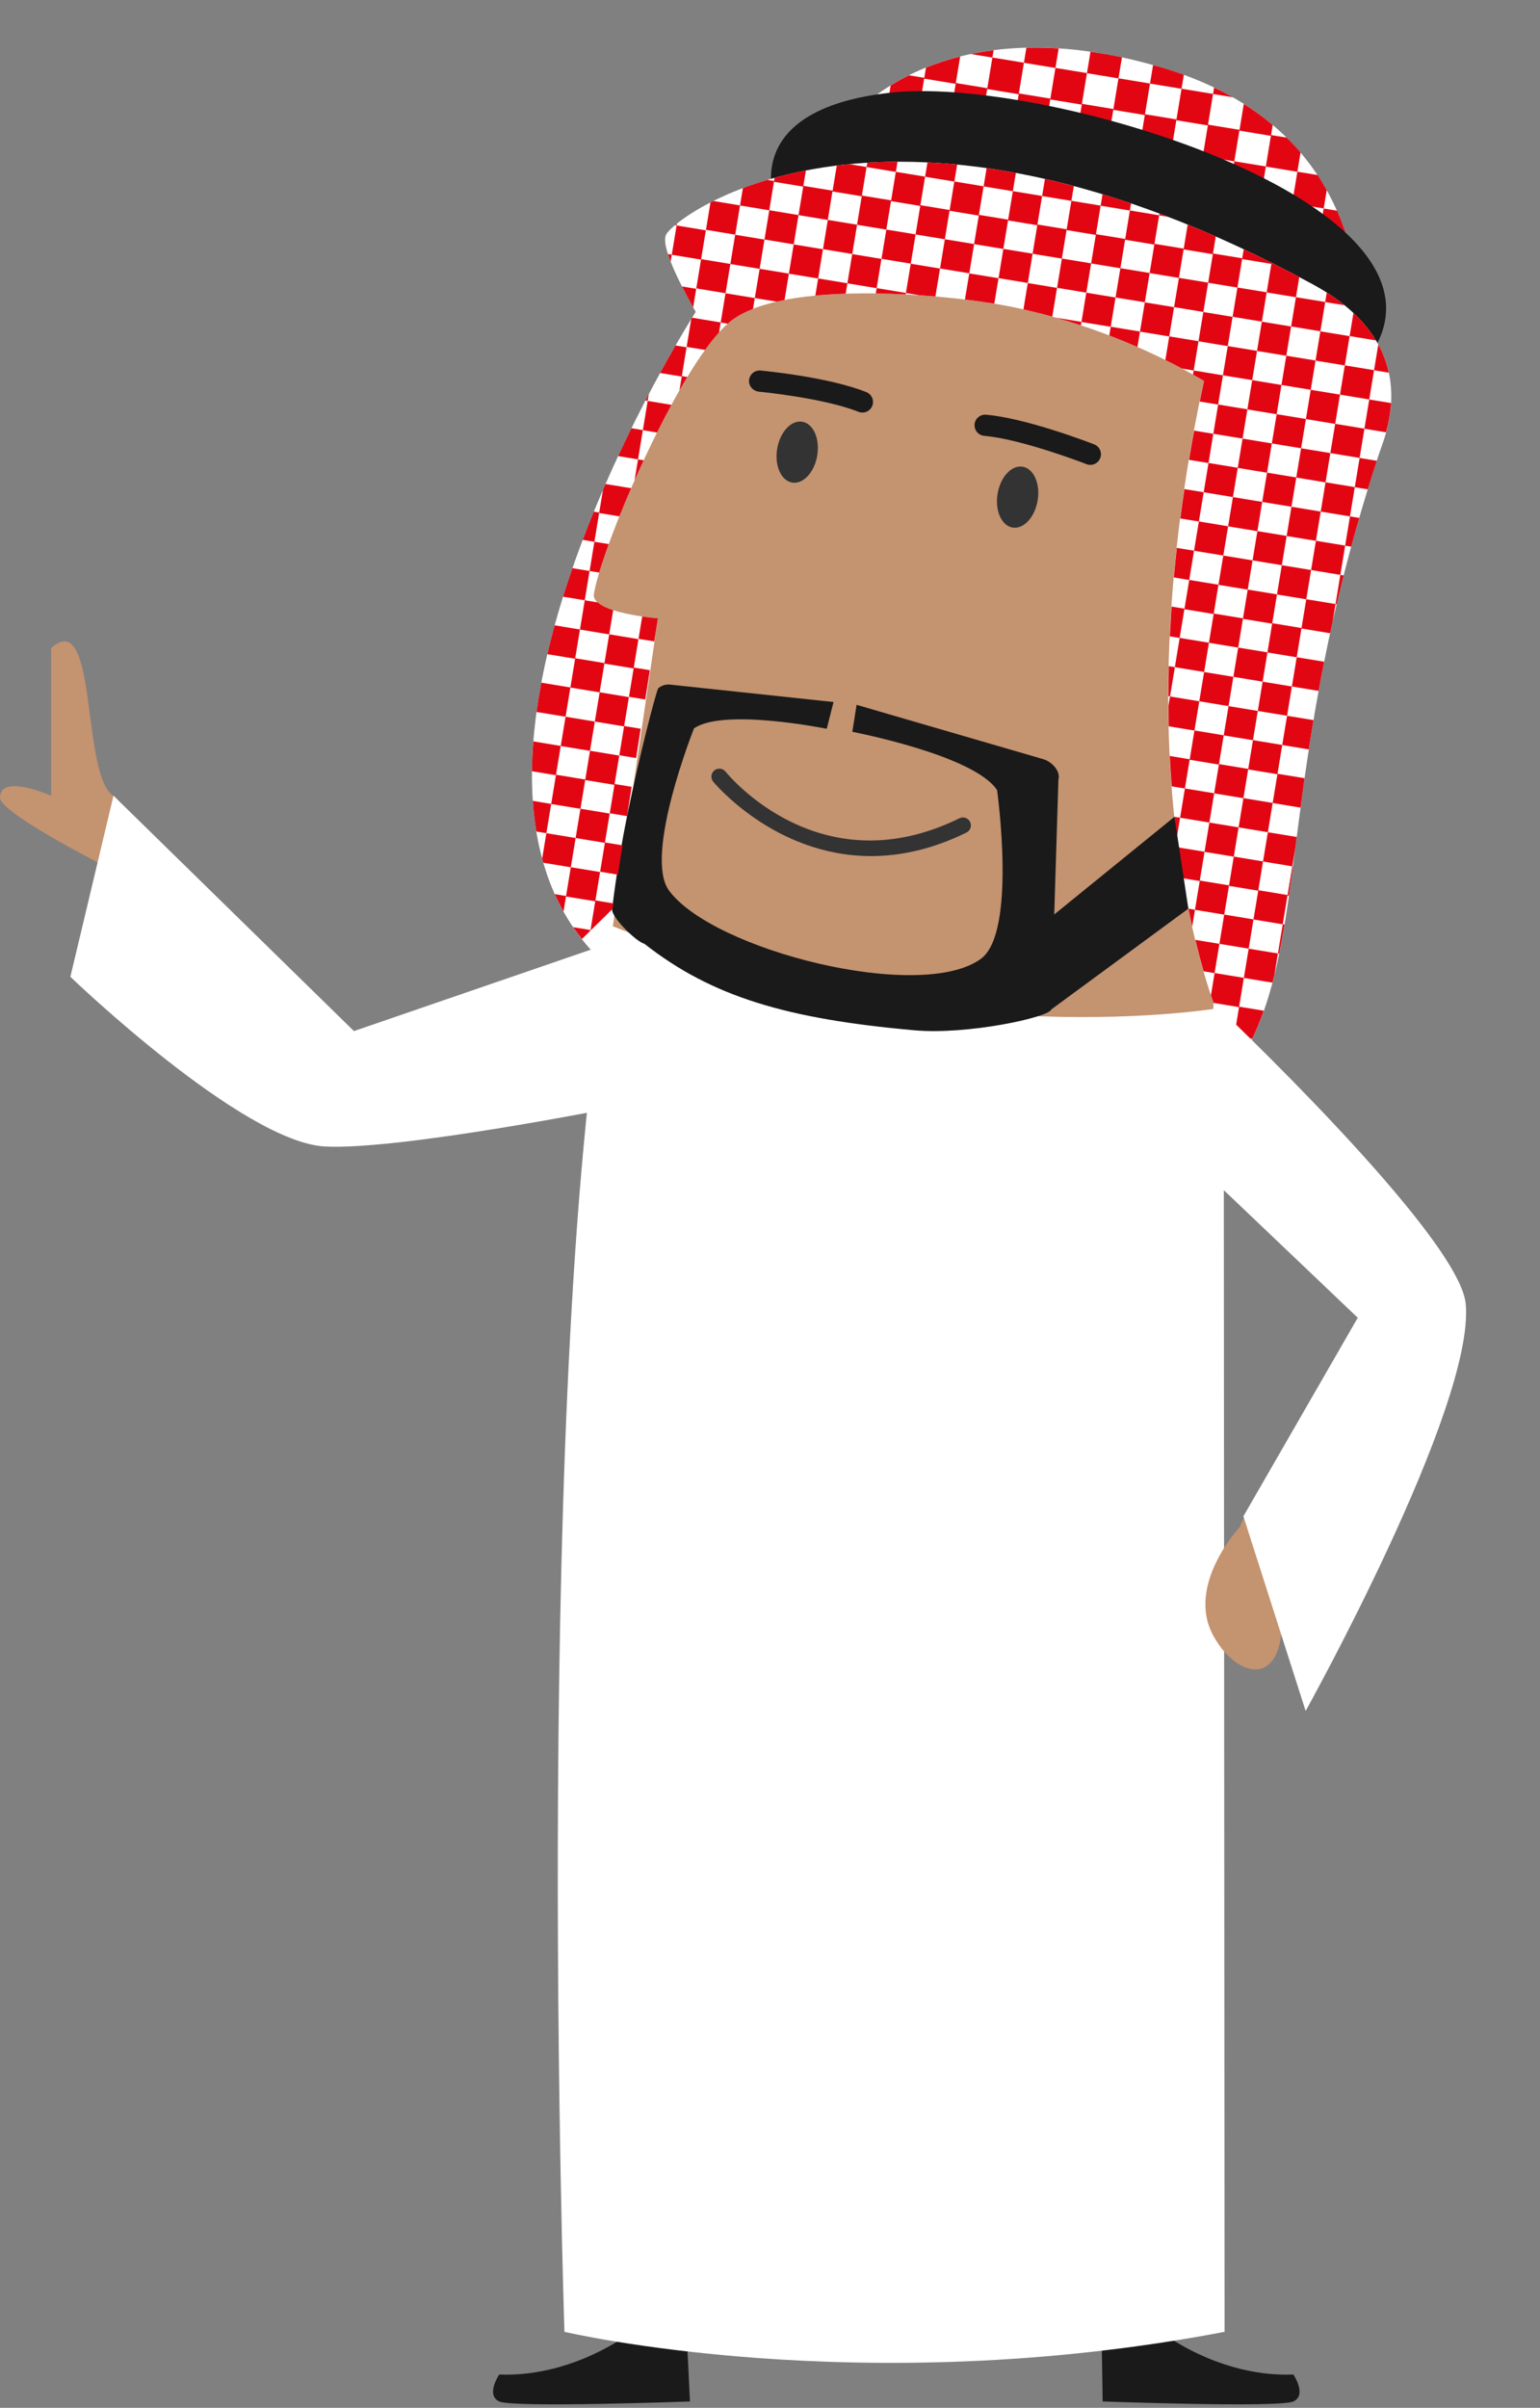 <?xml version="1.0" encoding="UTF-8" standalone="no"?><svg xmlns="http://www.w3.org/2000/svg" xmlns:xlink="http://www.w3.org/1999/xlink" contentScriptType="text/ecmascript" fill="#000000" width="336.6" zoomAndPan="magnify" contentStyleType="text/css" viewBox="-0.0 -10.4 336.6 526.0" height="526" preserveAspectRatio="xMidYMid meet" version="1"><rect x="-0.0" y="-10.4" width="336.6" height="526.0" fill="#808080" stroke="none"/><g><g id="change1_1"><path fill="#1a1a1a" d="M282.694,508.324c0,0,3.043,4.465,0,5.887c-3.045,1.418-41.686,0-41.686,0l-0.219-13.682 l14.975-0.16C255.765,500.369,267.676,508.931,282.694,508.324z"/></g><g id="change1_2"><path fill="#1a1a1a" d="M109.117,508.324c0,0-3.04,4.465,0,5.89c3.044,1.415,41.688,0,41.688,0l-0.685-14.151 l-14.077,0.307C136.043,500.369,124.134,508.931,109.117,508.324z"/></g><g id="change2_1"><path fill="#ffffff" d="M133.452,195.57c-17.18,90.457-10.08,303.426-10.08,303.426s64.537,15.259,144.287,0 l-0.2-303.426H133.452z"/></g><g id="change2_2"><path fill="#ffffff" d="M152.067,57.734c0,0-62.748,97.582-22.088,140.256c40.66,42.671,75.956-0.56,75.956-0.56 L177.266,45.566L152.067,57.734z"/></g><g id="change2_3"><path fill="#ffffff" d="M184.883,16.559c0,0,19.831-26.912,69.325-12.119c49.496,14.793,42.567,60.833,42.567,60.833 L184.883,16.559z"/></g><g fill="#e20613" id="change3_2"><path fill="inherit" d="M212.221,1.406l4.685,0.772l-1.103,6.693l-6.889-1.136l0.957-5.794 c-2.734,0.686-5.22,1.518-7.477,2.431l-0.367,2.227l-3.359-0.553c-1.457,0.725-2.782,1.473-3.995,2.224 l-0.671,4.064l-4.122-0.681c-1.44,1.169-2.547,2.221-3.351,3.055l-0.391,2.374l3.813,1.661l2.914,0.481 l1.132-6.872l6.893,1.138l-1.134,6.87l6.889,1.138l1.134-6.873l6.889,1.137l-1.133,6.87l6.888,1.137 l1.133-6.869l6.892,1.135l-1.134,6.871l6.889,1.137l1.134-6.872l6.891,1.137l-1.133,6.871l6.891,1.137 l1.133-6.87l6.889,1.136l-1.134,6.869l6.891,1.138l1.134-6.87l6.887,1.135l-1.133,6.873l6.891,1.135 l1.135-6.871l6.889,1.137l-1.135,6.869l6.893,1.138l0.659-3.999c-0.618-1.105-1.272-2.206-1.999-3.298 l-4.415-0.73l0.692-4.203c-0.938-1.098-1.953-2.178-3.032-3.241l-3.415-0.561l0.362-2.207 c-1.91-1.61-4.013-3.15-6.319-4.604l-0.935,5.673l-6.889-1.136l1.103-6.693l4.328,0.714 c-1.302-0.741-2.671-1.446-4.096-2.128l-0.23,1.394l-6.889-1.136l0.503-3.055 c-1.449-0.526-2.954-1.024-4.514-1.49c-0.752-0.225-1.476-0.411-2.213-0.617l-0.665,4.027l-6.89-1.138 l0.756-4.591c-2.375-0.507-4.656-0.896-6.877-1.214l-0.77,4.668l-6.889-1.136l0.7-4.255 c-2.458-0.157-4.81-0.201-7.055-0.143l-0.538,3.262l-6.889-1.135l0.262-1.587 C215.444,0.795,213.797,1.076,212.221,1.406z M207.781,14.606l-6.889-1.138l1.103-6.691l6.889,1.135L207.781,14.606 z M270.891,18.138l6.891,1.136l-1.103,6.694l-6.893-1.137L270.891,18.138z M264.002,17.001l-1.105,6.694 l-6.89-1.136l1.103-6.693L264.002,17.001z M251.357,7.86l6.889,1.138l-1.105,6.691l-6.887-1.135L251.357,7.86z M250.223,14.73l-1.105,6.693l-6.89-1.137l1.105-6.693L250.223,14.73z M237.575,5.587l6.891,1.137l-1.103,6.694 l-6.892-1.137L237.575,5.587z M236.441,12.457l-1.103,6.693l-6.889-1.137l1.103-6.692L236.441,12.457z M223.795,3.316l6.892,1.135l-1.105,6.693l-6.89-1.138L223.795,3.316z M222.663,10.184l-1.105,6.694l-6.887-1.137 l1.104-6.693L222.663,10.184z"/><path fill="inherit" d="M192.744 19.958L199.349 22.835 199.753 20.38 192.862 19.243z"/><path fill="inherit" d="M288.181,42.042l6.736,1.109c-0.68-2.439-1.558-4.966-2.68-7.519l-2.92-0.483l-1.133,6.871 l-6.893-1.137l1.134-6.869l-6.889-1.136l-1.132,6.87l-6.893-1.138l1.134-6.869l-6.888-1.138l-0.847,5.133 c2.132,0.908,4.21,1.855,6.228,2.833l0.37,0.061l-0.017,0.109c2.254,1.101,4.439,2.237,6.518,3.399 l0.391-2.373l6.888,1.138l-1.132,6.869l6.892,1.137L288.181,42.042z"/><path fill="inherit" d="M285.186,60.206l0.727-4.404l6.889,1.136l-1.015,6.143l2.765,1.204l2.327,0.383 c0.119-1.079,0.332-3.593,0.225-7.039l-4.299-0.709l1.133-6.871l-6.888-1.136l-1.134,6.87l-6.892-1.138 l1.134-6.869l-1.402-0.232c-0.227,1.71-0.546,4.186-0.885,6.932l1.15,0.188l-0.44,2.667L285.186,60.206z"/><path fill="inherit" d="M295.014,43.52l-1.077,6.527l2.525,0.417C296.14,48.281,295.672,45.949,295.014,43.52z"/><path fill="inherit" d="M220.419,23.788l-0.269,1.625c2.579,0.249,4.922,0.527,6.946,0.802l0.213-1.29L220.419,23.788z"/><path fill="inherit" d="M206.642,21.516l-0.504,3.05c2.393,0.052,4.75,0.157,7.028,0.298l0.364-2.212 L206.642,21.516z"/><path fill="inherit" d="M234.198,26.061l-0.213,1.29c2.284,0.449,4.561,0.969,6.824,1.546l0.28-1.699 L234.198,26.061z"/><path fill="inherit" d="M247.981,28.334l-0.411,2.486c2.267,0.709,4.5,1.472,6.699,2.281l0.6-3.632L247.981,28.334z"/></g><g id="change1_3"><path fill="#1a1a1a" d="M169.678,34.691c0,0-9.433-21.211,25.314-24.88c36.758-3.883,141.607,29.217,97.189,64.977 C247.765,110.546,169.678,34.691,169.678,34.691z"/></g><g id="change2_4"><path fill="#ffffff" d="M156.874,65.725c0,0-13.268-20.609-11.304-24.829c1.966-4.22,48.946-39.573,141.487,10.881 c33.646,18.344,7.082,48.883,7.082,48.883L156.874,65.725z"/></g><g id="change4_1"><path fill="#c49370" d="M133.95,191.943l9.851-67.267c0,0-14.675-1.162-13.991-5.316 c1.777-10.803,19.198-51.414,30.068-59.733c11.647-8.914,45.492-5.668,57.167-3.744 c33.614,5.544,67.193,26.832,67.198,38.776c0,0,11.688,6.55,10.07,16.364 c-1.619,9.815-12.844,12.053-12.844,12.053l-14.383,86.652C267.087,209.728,205.347,220.715,133.95,191.943z"/></g><g id="change5_1"><path fill="#333333" d="M178.624,89.099c-0.608,3.668-3.057,6.319-5.473,5.921c-2.423-0.401-3.889-3.702-3.285-7.372 c0.61-3.67,3.062-6.318,5.476-5.918C177.769,82.129,179.241,85.428,178.624,89.099z"/></g><g id="change5_2"><path fill="#333333" d="M226.797,98.925c-0.606,3.67-3.057,6.319-5.474,5.921c-2.422-0.402-3.889-3.702-3.283-7.375 c0.609-3.669,3.062-6.316,5.476-5.913C225.942,91.955,227.415,95.254,226.797,98.925z"/></g><g id="change1_4"><path fill="#1a1a1a" d="M199.907,214.677c-27.896-2.483-44.28-7.302-59.072-18.912 c-1.707-0.381-7.199-5.766-7.042-7.506c0,0,1-9.178,3.263-20.375c2.566-12.708,6.456-27.645,6.838-27.958 c0.719-0.591,1.643-0.87,2.569-0.772l35.726,3.806l-1.489,5.848c0,0-22.54-4.596-29.012-0.089 c0,0-11.075,27.826-5.456,35.434c9.676,13.102,55.023,24.509,68.174,14.899c7.892-5.766,3.525-36.842,3.525-36.842 c-4.969-7.656-31.635-12.741-31.635-12.741l0.933-5.897l40.85,11.886c1.815,0.544,3.775,2.595,3.264,4.419 l-1.568,50.249C229.294,211.837,211.462,215.706,199.907,214.677z"/></g><g id="change2_5"><path fill="#ffffff" d="M266.286,59.244c-27.01,107.678,4.479,162.651,4.479,162.651 c16.28-25.808,7.388-63.251,31.091-134.483C311.001,59.929,267.841,53.054,266.286,59.244z"/></g><g id="change3_1"><path fill="#e20613" d="M138.697,94.55c0.645-1.456,1.31-2.922,1.993-4.394l-1.234-0.202L138.697,94.55z M125.116,113.722c-0.713,2.055-1.399,4.132-2.056,6.229l4.751,0.783l1.056-6.396L125.116,113.722z M120.472,165.236l6.395,1.055l-1.053,6.377l6.396,1.056l1.054-6.396l-6.394-1.054l1.035-6.272l6.394,1.054 l-1.022,6.205l3.779,0.624l0.998-6.403l-3.723-0.613l1.024-6.206l-6.397-1.056l1.053-6.377l-6.394-1.055 l-1.052,6.377l-5.988-0.987c-0.173,2.188-0.281,4.365-0.306,6.518l5.24,0.866l-1.035,6.272l-4.015-0.665 c0.153,2.269,0.407,4.504,0.771,6.697l2.188,0.361L120.472,165.236z M122.562,152.57l6.394,1.055l-1.034,6.271 l-6.394-1.055L122.562,152.57z M133.058,108.462l-3.137-0.517l1.035-6.273l4.423,0.729 c0.797-1.984,1.662-4.048,2.571-6.146l-5.601-0.923c-0.188,0.428-0.374,0.856-0.56,1.286l-0.815,4.948 l-1.184-0.195c-0.827,2.019-1.637,4.078-2.429,6.167l2.558,0.422l-1.052,6.377l2.104,0.349 C131.52,112.855,132.219,110.761,133.058,108.462z M302.95,84.04c0.565-2.04,0.96-4.184,1.089-6.391l-4.761-0.783 l-1.053,6.376l-6.393-1.055l1.051-6.378l-6.396-1.054l-1.051,6.377l-6.396-1.055l1.051-6.376l-6.396-1.058 l-1.051,6.378l-6.395-1.054l1.052-6.379l-6.394-1.053l1.051-6.378l6.394,1.054l-1.052,6.377l6.394,1.055 l1.053-6.378l6.396,1.058l-1.053,6.378l6.396,1.054l1.053-6.378l6.396,1.054l-1.053,6.378l6.395,1.057 l1.052-6.381l3.221,0.534c-0.444-2.058-1.182-4.123-2.293-6.161l-0.927,5.611l-6.392-1.054l1.05-6.379 l-6.394-1.056l-1.051,6.379l-6.396-1.056l1.052-6.378l-6.396-1.054l-1.053,6.378l-6.393-1.054l1.052-6.38 l-6.396-1.056l-1.053,6.38l-6.396-1.056l1.053-6.378l-6.394-1.054l-1.052,6.377l-6.397-1.055l1.051-6.379 l-6.394-1.055l-1.05,6.378l-5.574-0.917c1.834,0.521,3.65,1.079,5.449,1.671l0.121-0.734l6.394,1.054 l-0.314,1.893c2.096,0.801,4.148,1.643,6.158,2.521l0.555-3.357l6.392,1.054l-0.848,5.143 c1.24,0.614,2.462,1.236,3.648,1.871l2.544,0.42l-0.148,0.893c0.815,0.459,1.613,0.92,2.397,1.386 c-0.328,1.52-0.624,3.012-0.928,4.507l4.021,0.664l-1.052,6.377l6.394,1.053l1.052-6.376l6.397,1.055 l-1.052,6.378l6.394,1.054l1.053-6.376l6.394,1.055l-1.052,6.377l6.394,1.054l1.053-6.376L302.95,84.04z M139.562,129.154l3.451,0.568l0.788-5.046c0,0-1.461-0.115-3.434-0.404L139.562,129.154z M274.919,144.908 l6.396,1.054l1.054-6.394l-6.394-1.055L274.919,144.908z M152.173,52.69l-3.11-0.513 c0.78,1.539,1.614,3.086,2.442,4.566L152.173,52.69z M147.954,38.44c-0.148,0.118-0.287,0.233-0.42,0.347 l0.353,0.059L147.954,38.44z M295.827,57.969l-0.834,5.049l5.752,0.948C299.516,61.923,297.901,59.912,295.827,57.969 z M262.127,142.797l6.397,1.057l1.054-6.396l-6.396-1.055L262.127,142.797z M140.51,83.576l3.101,0.512 c1.029-2.063,2.084-4.088,3.147-6.049l-5.193-0.856l-1.051,6.376l-2.497-0.411c-0.96,1.95-1.934,3.982-2.915,6.089 l4.356,0.719L140.51,83.576z M149.011,71.859l-0.498,3.015c0.575-1.003,1.15-1.974,1.725-2.919l-1.21-0.2 l1.038-6.29l-2.412-0.398c-1.004,1.739-2.141,3.754-3.373,6.014L149.011,71.859z M141.071,77.099l0.49,0.082 l0.248-1.496C141.567,76.148,141.319,76.624,141.071,77.099z M289.726,94.959l1.052-6.376l-6.396-1.056l-1.051,6.378 l-6.394-1.054l1.051-6.378l-6.397-1.057l-1.051,6.377l-6.394-1.054l1.051-6.376l-4.197-0.692 c-0.399,2.152-0.772,4.28-1.122,6.384l4.265,0.703l-1.052,6.378l6.394,1.055l1.053-6.378l6.396,1.054 l-1.053,6.377l6.396,1.057l1.053-6.377l6.393,1.055l-1.051,6.378l6.395,1.054l1.051-6.378l2.839,0.47 c0.631-2.052,1.287-4.135,1.974-6.244l-3.758-0.621l-1.052,6.378L289.726,94.959z M257.218,172.562l0.714-4.324 l-1.23-0.203C256.862,169.577,257.034,171.087,257.218,172.562z M271.774,163.971l-1.052,6.376l6.396,1.056 l1.053-6.377l6.092,1.006c0.277-2.093,0.568-4.229,0.878-6.427l-5.916-0.975l1.034-6.271l5.809,0.956 c0.317-2.085,0.66-4.22,1.024-6.398l-5.778-0.954l-1.051,6.377l-6.397-1.054l1.052-6.378l-6.393-1.054 l-1.053,6.376l-6.396-1.055l1.052-6.375l-6.394-1.056l-0.346,2.093c0.011,1.374,0.025,2.741,0.054,4.078 c0,0.119,0.005,0.233,0.008,0.35l5.622,0.929l-1.033,6.272l-4.357-0.719c0,0.022,0.002,0.045,0.003,0.067 c0.11,2.25,0.255,4.431,0.415,6.569l2.885,0.476l-1.052,6.378l6.396,1.054l1.053-6.376L271.774,163.971z M279.207,158.735l-1.033,6.272l-6.397-1.055l1.035-6.273L279.207,158.735z M267.469,150.249l6.394,1.053 l-1.035,6.274l-6.394-1.055L267.469,150.249z M258.986,161.843l1.034-6.273l6.397,1.056l-1.035,6.272 L258.986,161.843z M223.694,57.183c2.113,0.476,4.219,1.006,6.306,1.588l1.036-6.281l-6.395-1.057L223.694,57.183z M294.013,108.787l-6.394-1.053l1.052-6.378l-6.394-1.055l-1.053,6.377l-6.396-1.056l1.052-6.377l-6.396-1.055 l-1.051,6.378l-6.394-1.055l1.051-6.378l-4.216-0.696c-0.321,2.169-0.619,4.311-0.891,6.423l4.053,0.668 l-1.053,6.378l6.394,1.054l1.053-6.377l6.397,1.056l-1.053,6.378l6.394,1.054l-1.053,6.376l-6.395-1.053l1.053-6.377 l-6.397-1.057l-1.052,6.377l-6.394-1.053l1.053-6.378l-3.769-0.622c-0.238,2.184-0.46,4.342-0.648,6.463 l3.363,0.554l-1.051,6.377l6.394,1.056l-1.035,6.271l-6.397-1.056l1.053-6.378l-2.824-0.464 c-0.039,0.538-0.067,1.067-0.102,1.602c-0.089,1.453-0.177,2.904-0.247,4.327 c-0.008,0.195-0.017,0.385-0.025,0.578l2.144,0.354l-1.052,6.377l-1.323-0.22 c-0.002,0.076-0.005,0.156-0.007,0.233c-0.051,2.143-0.078,4.256-0.081,6.323l0.359,0.058l1.056-6.394l6.394,1.054 l1.051-6.378l6.396,1.056l-1.052,6.377l6.394,1.056l1.053-6.377l6.396,1.054l-1.053,6.378l5.837,0.962 c0.378-2.081,0.786-4.203,1.217-6.368l-5.998-0.99l1.033-6.274l6.265,1.035c0.172-0.802,0.352-1.609,0.533-2.421 l0.648-3.934l0.246,0.04c0.485-2.07,1-4.175,1.539-6.316l-0.73-0.121l-1.052,6.377l-6.394-1.053l1.053-6.378 l-6.396-1.055l1.051-6.378l6.396,1.055l-1.051,6.378l6.393,1.054l1.052-6.377l1.325,0.22 c0.558-2.06,1.144-4.156,1.758-6.279l-2.027-0.335L294.013,108.787z M265.288,123.631l1.033-6.271l6.397,1.053 l-1.034,6.273L265.288,123.631z M277.027,132.117l-6.394-1.053l1.034-6.273l6.394,1.055L277.027,132.117z M285.509,120.522l-1.034,6.274l-6.397-1.057l1.035-6.271L285.509,120.522z M237.435,53.527l1.053-6.378l6.394,1.054 l-1.052,6.379l6.396,1.053l1.053-6.377l6.396,1.056l-1.053,6.377l6.396,1.056l1.051-6.378l6.396,1.055 l-1.051,6.378l6.394,1.053l1.052-6.378l6.396,1.056l-1.051,6.378l6.394,1.057l1.053-6.378l4.225,0.695 c-1.17-0.945-2.46-1.872-3.882-2.774l-0.34,2.059l-6.396-1.054l0.724-4.386 c-1.955-1.038-3.89-2.044-5.803-3.005l-0.266-0.043l0.013-0.082c-2.052-1.028-4.075-2.006-6.081-2.949l-0.325,1.976 l-6.397-1.054l0.612-3.71c-2.074-0.911-4.12-1.773-6.142-2.597l-0.865,5.252l-6.396-1.055l1.024-6.214 l1.971,0.326c-0.637-0.246-1.272-0.485-1.904-0.722l-0.062,0.377l-6.397-1.054l0.255-1.543 c-2.115-0.719-4.189-1.38-6.238-2.002l-0.41,2.49l-6.396-1.056l0.532-3.22 c-2.143-0.57-4.246-1.09-6.312-1.559l-0.615,3.724l-6.396-1.055l0.658-3.983 c-2.178-0.404-4.309-0.754-6.394-1.052l-0.656,3.981l-6.394-1.056l0.609-3.698 c-2.223-0.215-4.388-0.374-6.492-0.474l-0.515,3.116l-6.396-1.054l0.364-2.206 c-2.277,0.009-4.481,0.08-6.604,0.213l-0.154,0.94l-3.777-0.622c-0.93,0.089-1.844,0.189-2.74,0.3 l-0.906,5.497l-6.394-1.056l0.557-3.372c-2.426,0.473-4.698,1.02-6.836,1.609l-0.116,0.709l-1.492-0.246 c-1.899,0.566-3.68,1.17-5.334,1.794l-0.622,3.777l-5.842-0.966c-0.209,0.105-0.417,0.208-0.619,0.313l-0.987,5.991 l6.394,1.056l1.051-6.378l6.396,1.056l-1.052,6.377l6.396,1.055l1.053-6.378l6.395,1.054l-1.052,6.379 l6.396,1.055l1.052-6.378l6.396,1.056l-1.053,6.378l6.396,1.054l1.05-6.378l6.397,1.055l-1.051,6.379 l6.394,1.056l1.051-6.379l6.395,1.055l-1.053,6.378l6.397,1.055l1.052-6.378l6.396,1.055l-1.052,6.378 L237.435,53.527z M271.492,46.191l6.394,1.055l-1.024,6.213l-6.394-1.057L271.492,46.191z M258.7,44.08 l6.395,1.055l-1.024,6.215l-6.396-1.055L258.7,44.08z M174.537,36.582l-6.396-1.055l1.025-6.214l6.396,1.056 L174.537,36.582z M252.305,43.027l-1.024,6.213l-6.396-1.056l1.024-6.214L252.305,43.027z M240.566,34.539 l6.394,1.056l-1.025,6.212l-6.392-1.055L240.566,34.539z M239.516,40.915l-1.025,6.216l-6.396-1.055l1.025-6.214 L239.516,40.915z M187.326,38.692l-6.394-1.056l1.025-6.213l6.394,1.055L187.326,38.692z M188.378,32.315l1.025-6.216 l6.396,1.058l-1.025,6.211L188.378,32.315z M200.116,40.8l-6.395-1.055l1.025-6.213l6.394,1.056L200.116,40.8z M201.169,34.422l1.025-6.212l6.396,1.054l-1.024,6.216L201.169,34.422z M212.909,42.911l-6.396-1.054l1.025-6.215 l6.396,1.055L212.909,42.911z M213.962,36.533l1.024-6.213l6.394,1.055l-1.024,6.213L213.962,36.533z M225.7,45.02l-6.397-1.055l1.025-6.214l6.396,1.056L225.7,45.02z M226.752,38.642l1.023-6.213l6.396,1.055 l-1.025,6.214L226.752,38.642z M210.911,55.03c2.396,0.285,4.49,0.583,6.134,0.853 c0.095,0.016,0.19,0.036,0.284,0.051l0.916-5.556l-6.393-1.054L210.911,55.03z M157.528,60.035l-6.266-1.031 c-0.058,0.09-0.117,0.189-0.179,0.289l-1.005,6.086l4.033,0.665c1.044-1.45,2.066-2.734,3.057-3.833l0.356-2.155 l1.542,0.255c0.272-0.242,0.545-0.478,0.811-0.684c1.308-1,2.906-1.84,4.711-2.553l0.388-2.359l-6.397-1.055 L157.528,60.035z M130.137,186.305l1.022-6.203l-6.396-1.057l1.053-6.377l-6.396-1.055l-0.918,5.566 c0.081,0.3,0.179,0.597,0.265,0.895l5.995,0.989l-1.034,6.271l-2.473-0.407 c0.58,1.293,1.22,2.555,1.913,3.793l0.541-3.279l6.396,1.053l-1.023,6.204l0.158,0.027l4.5-4.413l0.211-0.543 l0.127-0.816L130.137,186.305z M198.007,53.594l-6.394-1.056l1.053-6.38l-6.396-1.054l-1.053,6.379l-6.395-1.055 l1.052-6.378l-6.394-1.056l-1.052,6.379l-6.394-1.055l1.053-6.379l-6.398-1.055l-1.052,6.378l-6.394-1.054 l1.038-6.292l-6.396-1.056l-1.052,6.376l-0.835-0.137c0.168,0.526,0.36,1.072,0.586,1.651l0.245-1.494l6.396,1.053 l-1.037,6.293l6.393,1.055l1.053-6.379l6.396,1.057l-1.052,6.377l4.771,0.787 c0.565-0.132,1.141-0.254,1.73-0.368l0.947-5.742l6.394,1.055l-0.615,3.729 c2.159-0.207,4.387-0.342,6.637-0.415l0.374-2.258l6.394,1.053l-0.188,1.15c2.21,0.032,4.399,0.109,6.533,0.221 l0.052-0.316l3.003,0.494c1.177,0.08,2.323,0.171,3.442,0.266l1.006-6.1l-6.396-1.056L198.007,53.594z M135.058,180.674l1-6.404l-3.832-0.632l-1.056,6.394L135.058,180.674z M127.191,194.733l1.855-1.818l0.024-0.145 l-3.792-0.627C125.878,193.026,126.522,193.886,127.191,194.733z M131.062,140.852l-1.051,6.377l6.394,1.055 l-1.039,6.311l3.67,0.604l0.999-6.403l-3.615-0.597l1.041-6.31l-6.396-1.056l1.034-6.271l6.397,1.057 l-1.023,6.202l3.56,0.588l1.001-6.403l-3.507-0.579l1.024-6.204l-6.396-1.055l0.87-5.274 c-1.405-0.452-2.608-1.016-3.374-1.692l-2.838-0.467l-1.051,6.379l-5.536-0.914 c-0.575,2.094-1.107,4.197-1.599,6.305l6.079,1.003l-1.034,6.272l-6.355-1.048 c-0.402,2.135-0.751,4.269-1.043,6.397l6.344,1.046l1.051-6.376L131.062,140.852z M126.757,127.13l6.394,1.055 l-1.035,6.271l-6.393-1.056L126.757,127.13z M281.405,185.23l0.309,0.051c0.299-2.082,0.59-4.219,0.879-6.424 l-0.133-0.022l0.641-3.878c0.105-0.828,0.215-1.666,0.323-2.515l-6.306-1.039l-1.053,6.378l-6.396-1.056 l1.053-6.378l-6.394-1.056l-1.051,6.378l-5.781-0.952c0.312,2.332,0.65,4.577,1.015,6.736l3.712,0.613 l-1.035,6.271l-1.447-0.239c0.273,1.351,0.553,2.657,0.839,3.929l0.605-3.673l6.394,1.055l-1.051,6.377 l-5.271-0.868c0.598,2.457,1.206,4.745,1.816,6.869l2.4,0.396l-0.797,4.832 c0.183,0.549,0.36,1.089,0.537,1.605c0.006,0.025,0.016,0.048,0.025,0.073l5.578,0.92l-1.033,6.273 l-1.971-0.326c0.555,1.338,1.046,2.446,1.469,3.359l0.499-3.018l3.917,0.647c0.947-1.978,1.78-4.03,2.531-6.152 l-5.394-0.889l1.035-6.273l6.24,1.029c0.145-0.55,0.294-1.099,0.431-1.658l0.778-4.711l-6.394-1.055l-1.052,6.378 l-6.396-1.056l1.052-6.378l6.396,1.056l1.051-6.376l6.394,1.053l-1.051,6.378l0.265,0.044 c0.421-2.059,0.808-4.182,1.171-6.377l-0.382-0.061L281.405,185.23z M262.239,181.96l1.034-6.271l6.394,1.054 l-1.035,6.272L262.239,181.96z M273.978,190.447l-6.397-1.054l1.035-6.273l6.397,1.055L273.978,190.447z M275.029,184.07l1.033-6.271l6.394,1.056l-1.035,6.271L275.029,184.07z"/></g><g id="change1_5"><path fill="#1a1a1a" d="M188.225,79.713c-0.199-0.023-0.394-0.071-0.587-0.148 c-7.694-3.075-21.678-4.392-21.818-4.404c-1.254-0.174-2.215-1.245-2.097-2.519 c0.116-1.274,1.246-2.214,2.522-2.095c0.602,0.056,14.789,1.389,23.112,4.713c1.189,0.477,1.768,1.824,1.292,3.012 C190.251,79.268,189.239,79.838,188.225,79.713z"/></g><g id="change1_6"><path fill="#1a1a1a" d="M214.534,84.684c-0.965-0.348-1.612-1.308-1.522-2.378c0.11-1.275,1.232-2.221,2.51-2.11 c8.927,0.765,23.038,6.248,23.637,6.481c1.193,0.466,1.781,1.811,1.315,3.002c-0.458,1.174-1.765,1.763-2.944,1.339 c-0.018-0.007-0.036-0.017-0.056-0.023c-0.14-0.057-14.093-5.474-22.35-6.183 C214.92,84.796,214.72,84.751,214.534,84.684z"/></g><g id="change1_7"><path fill="#1a1a1a" d="M229.774 210.124L259.739 188.099 256.702 168.035 218.263 199.246z"/></g><g id="change5_3"><path fill="#333333" d="M190.401,176.615c-21.093,0-34.357-16.061-34.527-16.273 c-0.602-0.746-0.484-1.838,0.261-2.441c0.751-0.605,1.841-0.487,2.444,0.258 c0.836,1.033,20.809,25.097,51.128,10.195c0.859-0.425,1.903-0.067,2.327,0.795 c0.424,0.861,0.068,1.901-0.794,2.325C203.69,175.184,196.696,176.615,190.401,176.615z"/></g><g id="change4_2"><path fill="#c49370" d="M271.075,323.068c0,0-11.947,12.68-5.909,23.806c6.038,11.127,18.609,11.651,13.994-11.899 C274.546,311.418,271.075,323.068,271.075,323.068z"/></g><g id="change2_6"><path fill="#ffffff" d="M265.237,208.695c0,0,53.757,50.652,55.13,65.764c2.036,22.414-34.991,88.904-34.991,88.904 l-13.605-42.522l24.993-43.373l-32.571-31.007L265.237,208.695z"/></g><g id="change4_3"><path fill="#c49370" d="M11.16,131.188c10.315-9.262,6.549,28.062,13.644,32.237c4.219,2.481,0,16.348,0,16.348 S0.001,167.347,0,163.862c-0.001-5.391,11.16-0.436,11.16-0.436V131.188z"/></g><g id="change2_7"><path fill="#ffffff" d="M24.804,163.425l-9.424,39.562c0,0,37.603,36.178,55.709,37.073 c16.33,0.81,62.695-8.419,62.695-8.419l-0.332-36.072l-56.09,19.279L24.804,163.425z"/></g></g></svg>